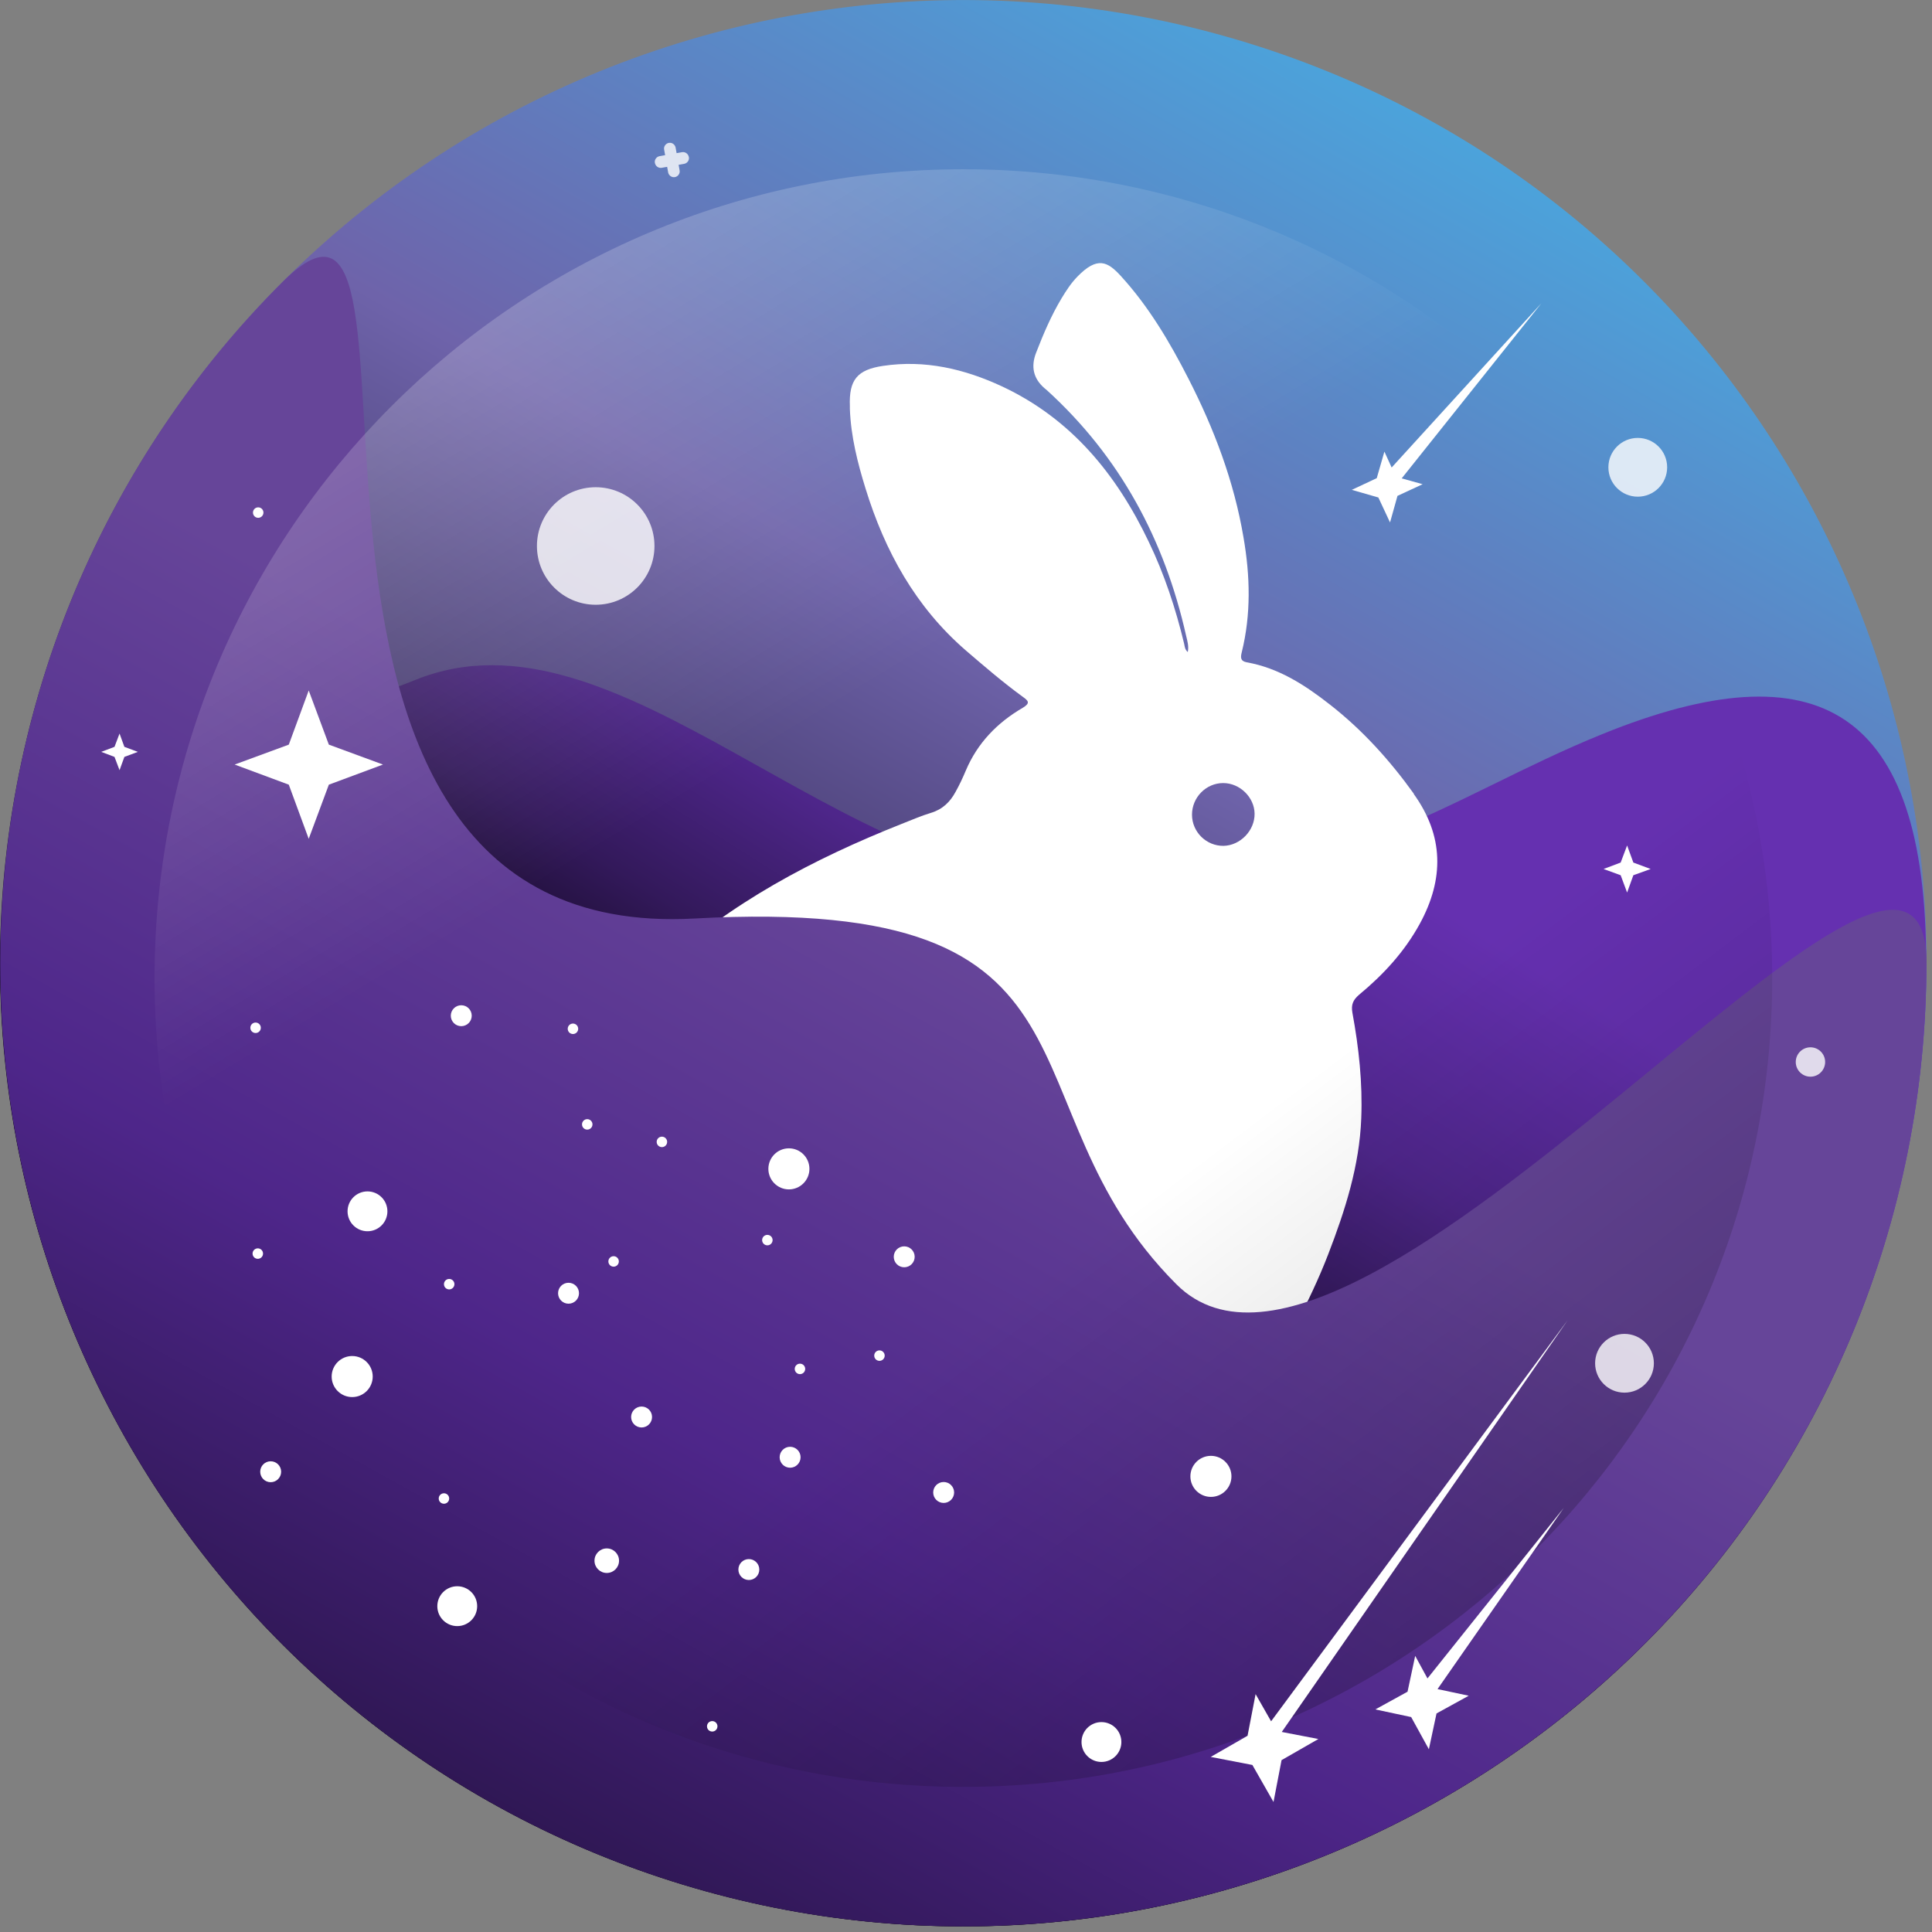 <svg viewBox="0 0 96 96" fill="none" xmlns="http://www.w3.org/2000/svg">
<rect x="0" y="0" width="96" height="96" fill="#808080" stroke="none"/>
<path d="M94.09 60.24C87.25 85.77 61.01 100.92 35.48 94.08C9.95 87.24 -5.2 61 1.64 35.47C4.93 23.21 12.95 12.76 23.94 6.41C34.93 0.07 47.99 -1.65 60.25 1.63C85.78 8.47 100.93 34.71 94.09 60.24Z" fill="url(#paint0_linear_7_113)"/>
<path d="M95.72 47.86C95.72 60.55 90.68 72.72 81.7 81.7C72.73 90.67 60.55 95.72 47.86 95.72C35.17 95.72 23 90.68 14.02 81.7C5.05 72.72 0.01 60.55 0.01 47.86C0.01 35.17 8.88 38.53 20.65 33.78C30.73 29.71 41.55 44.06 54.24 44.06C66.93 44.06 71.88 39.62 79.61 36.48C90.33 32.13 95.71 35.17 95.71 47.86H95.72Z" fill="url(#paint1_linear_7_113)"/>
<path d="M70.26 39.45C69.06 37.78 67.7 36.27 66.07 35C64.83 34.03 63.53 33.19 61.95 32.91C61.63 32.85 61.64 32.66 61.7 32.42C62.17 30.52 62.12 28.62 61.79 26.71C61.32 23.92 60.33 21.31 59.05 18.81C58.12 16.99 57.08 15.23 55.69 13.71C55.04 13 54.53 12.72 53.53 13.75C53.22 14.07 52.98 14.44 52.75 14.82C52.24 15.67 51.85 16.58 51.49 17.51C51.21 18.217 51.347 18.81 51.9 19.29C51.9 19.29 51.97 19.35 52.01 19.38C55.66 22.7 57.87 26.83 58.94 31.6C59 31.85 59.08 32.11 59.02 32.4C58.87 32.27 58.87 32.12 58.84 31.99C58.42 30.24 57.86 28.54 57.08 26.92C55.48 23.57 53.23 20.81 49.79 19.2C47.92 18.33 45.96 17.87 43.88 18.18C42.59 18.37 42.18 18.88 42.23 20.18C42.23 20.23 42.23 20.27 42.23 20.32C42.28 21.68 42.61 22.99 43.01 24.28C43.97 27.39 45.49 30.15 47.98 32.31C48.91 33.11 49.84 33.91 50.83 34.63C51.11 34.83 51.2 34.94 50.82 35.17C49.55 35.91 48.57 36.92 47.99 38.29C47.84 38.65 47.67 39.01 47.48 39.35C47.21 39.85 46.83 40.22 46.26 40.39C45.76 40.54 45.29 40.75 44.8 40.94C40.42 42.68 36.29 44.85 32.8 48.08C30.4 50.3 28.55 52.91 27.4 55.99C26.24 59.1 25.96 62.31 26.29 65.6C26.41 66.79 26.57 66.57 25.5 67.09C24.71 67.47 24.26 68.11 24.19 68.97C24.06 70.55 24.49 71.95 25.63 73.1C26.18 73.66 26.87 74.01 27.56 74.36C27.92 74.54 28.04 74.79 27.9 75.16C27.78 75.47 27.64 75.77 27.52 76.07C27.03 77.26 27.72 78.46 28.99 78.61C30.93 78.84 32.88 78.89 34.82 78.96C38.48 79.1 42.14 79.11 45.8 79.05C47.57 79.02 49.35 79 51.12 78.79C51.55 78.74 51.8 78.54 51.95 78.14C52.16 77.57 52.02 77.09 51.59 76.68C50.91 76.03 50.05 75.66 49.23 75.23C48.65 74.93 48.63 74.92 48.93 74.31C49.34 73.46 49.84 72.66 50.35 71.87C50.92 71 50.99 70.99 51.76 71.73C52.75 72.68 53.43 73.85 54.03 75.07C54.58 76.19 55.4 77.06 56.49 77.67C58.02 78.53 59.65 78.75 61.36 78.32C61.75 78.22 61.89 78 61.87 77.61C61.85 77.08 61.6 76.73 61.16 76.47C60.46 76.07 60.25 75.43 60.31 74.67C60.37 74.04 60.52 73.43 60.74 72.84C61.2 71.6 61.79 70.42 62.45 69.28C63.76 67.02 65.06 64.76 66 62.32C66.84 60.14 67.55 57.93 67.64 55.57C67.71 53.8 67.52 52.06 67.2 50.32C67.13 49.92 67.23 49.69 67.53 49.43C68.74 48.43 69.79 47.29 70.55 45.9C71.76 43.68 71.75 41.53 70.24 39.44L70.26 39.45ZM60.8 42.03C59.94 42.04 59.23 41.34 59.23 40.48C59.23 39.62 59.93 38.91 60.78 38.91C61.61 38.91 62.33 39.62 62.34 40.43C62.35 41.27 61.63 42.01 60.8 42.03Z" fill="white"/>
<path d="M95.72 47.86C95.72 60.55 90.68 72.72 81.7 81.7C72.73 90.67 60.55 95.72 47.86 95.72C35.17 95.72 23 90.68 14.02 81.7C5.05 72.72 0.01 60.55 0.01 47.86C0.01 35.17 5.05 22.99 14.03 14.02C23 5.05 10.29 46.97 34.51 45.64C56 44.46 49.48 54.85 58.46 63.82C67.44 72.79 95.73 35.16 95.73 47.85L95.72 47.86Z" fill="url(#paint2_linear_7_113)"/>
<path opacity="0.8" d="M29.6 30.05C31.213 30.05 32.52 28.743 32.52 27.13C32.52 25.517 31.213 24.21 29.6 24.21C27.987 24.21 26.68 25.517 26.68 27.13C26.68 28.743 27.987 30.05 29.6 30.05Z" fill="white"/>
<path opacity="0.8" d="M81.38 24.68C82.186 24.68 82.84 24.026 82.84 23.22C82.84 22.414 82.186 21.76 81.38 21.76C80.574 21.76 79.92 22.414 79.92 23.22C79.92 24.026 80.574 24.68 81.38 24.68Z" fill="white"/>
<path opacity="0.8" d="M33.9 7.56L33.62 7.61L33.57 7.33C33.54 7.18 33.39 7.07 33.24 7.1H33.23C33.08 7.13 32.97 7.28 33 7.43L33.05 7.71L32.77 7.76C32.62 7.79 32.51 7.94 32.54 8.09C32.57 8.26 32.72 8.36 32.87 8.34L33.15 8.29L33.2 8.57C33.23 8.72 33.38 8.83 33.53 8.8H33.54C33.69 8.77 33.8 8.62 33.77 8.47L33.72 8.19L34 8.14C34.15 8.11 34.26 7.96 34.23 7.81C34.2 7.64 34.05 7.54 33.9 7.56Z" fill="white"/>
<path opacity="0.8" d="M89.96 53.5C90.363 53.5 90.69 53.173 90.69 52.77C90.69 52.367 90.363 52.04 89.96 52.04C89.557 52.04 89.23 52.367 89.23 52.77C89.23 53.173 89.557 53.5 89.96 53.5Z" fill="white"/>
<path opacity="0.3" d="M47.87 88.79C70.066 88.79 88.06 70.796 88.06 48.6C88.06 26.404 70.066 8.41 47.87 8.41C25.674 8.41 7.68 26.404 7.68 48.6C7.68 70.796 25.674 88.79 47.87 88.79Z" fill="url(#paint3_linear_7_113)"/>
<path opacity="0.32" d="M47.87 88.79C70.066 88.79 88.06 70.796 88.06 48.6C88.06 26.404 70.066 8.41 47.87 8.41C25.674 8.41 7.68 26.404 7.68 48.6C7.68 70.796 25.674 88.79 47.87 88.79Z" fill="url(#paint4_linear_7_113)"/>
<path opacity="0.8" d="M80.72 69.2C81.526 69.2 82.18 68.546 82.18 67.74C82.18 66.934 81.526 66.28 80.72 66.28C79.914 66.28 79.26 66.934 79.26 67.74C79.26 68.546 79.914 69.2 80.72 69.2Z" fill="white"/>
<path d="M22.92 50.99C23.207 50.99 23.44 50.757 23.44 50.47C23.44 50.183 23.207 49.95 22.92 49.95C22.633 49.95 22.4 50.183 22.4 50.47C22.4 50.757 22.633 50.99 22.92 50.99Z" fill="white"/>
<path d="M44.93 62.97C45.217 62.97 45.45 62.737 45.45 62.45C45.45 62.163 45.217 61.93 44.93 61.93C44.643 61.93 44.41 62.163 44.41 62.45C44.41 62.737 44.643 62.97 44.93 62.97Z" fill="white"/>
<path d="M39.26 72.93C39.547 72.93 39.78 72.697 39.78 72.41C39.78 72.123 39.547 71.89 39.26 71.89C38.973 71.89 38.74 72.123 38.74 72.41C38.74 72.697 38.973 72.93 39.26 72.93Z" fill="white"/>
<path d="M28.25 64.78C28.537 64.78 28.77 64.547 28.77 64.26C28.77 63.973 28.537 63.74 28.25 63.74C27.963 63.74 27.73 63.973 27.73 64.26C27.73 64.547 27.963 64.78 28.25 64.78Z" fill="white"/>
<path d="M13.45 73.65C13.737 73.65 13.97 73.417 13.97 73.13C13.97 72.843 13.737 72.61 13.45 72.61C13.163 72.61 12.93 72.843 12.93 73.13C12.93 73.417 13.163 73.65 13.45 73.65Z" fill="white"/>
<path d="M22.72 80.8C23.267 80.8 23.71 80.357 23.71 79.81C23.71 79.263 23.267 78.82 22.72 78.82C22.173 78.82 21.73 79.263 21.73 79.81C21.73 80.357 22.173 80.8 22.72 80.8Z" fill="white"/>
<path d="M18.26 61.18C18.807 61.18 19.25 60.737 19.25 60.19C19.25 59.643 18.807 59.2 18.26 59.2C17.713 59.2 17.27 59.643 17.27 60.19C17.27 60.737 17.713 61.18 18.26 61.18Z" fill="white"/>
<path d="M54.73 87.55C55.277 87.55 55.72 87.107 55.72 86.56C55.72 86.013 55.277 85.57 54.73 85.57C54.183 85.57 53.74 86.013 53.74 86.56C53.74 87.107 54.183 87.55 54.73 87.55Z" fill="white"/>
<path d="M30.15 78.16C30.487 78.16 30.76 77.887 30.76 77.55C30.76 77.213 30.487 76.94 30.15 76.94C29.813 76.94 29.54 77.213 29.54 77.55C29.54 77.887 29.813 78.16 30.15 78.16Z" fill="white"/>
<path d="M22.06 74.72C22.203 74.72 22.32 74.604 22.32 74.46C22.32 74.316 22.203 74.2 22.06 74.2C21.916 74.2 21.8 74.316 21.8 74.46C21.8 74.604 21.916 74.72 22.06 74.72Z" fill="white"/>
<path d="M12.83 25.73C12.973 25.73 13.09 25.614 13.09 25.47C13.09 25.326 12.973 25.21 12.83 25.21C12.686 25.21 12.57 25.326 12.57 25.47C12.57 25.614 12.686 25.73 12.83 25.73Z" fill="white"/>
<path d="M12.7 51.33C12.844 51.33 12.96 51.214 12.96 51.07C12.96 50.926 12.844 50.81 12.7 50.81C12.556 50.81 12.44 50.926 12.44 51.07C12.44 51.214 12.556 51.33 12.7 51.33Z" fill="white"/>
<path d="M12.81 62.55C12.954 62.55 13.07 62.434 13.07 62.29C13.07 62.146 12.954 62.03 12.81 62.03C12.666 62.03 12.55 62.146 12.55 62.29C12.55 62.434 12.666 62.55 12.81 62.55Z" fill="white"/>
<path d="M35.39 86.04C35.534 86.04 35.65 85.924 35.65 85.78C35.65 85.636 35.534 85.52 35.39 85.52C35.246 85.52 35.13 85.636 35.13 85.78C35.13 85.924 35.246 86.04 35.39 86.04Z" fill="white"/>
<path d="M30.49 62.94C30.634 62.94 30.75 62.824 30.75 62.68C30.75 62.536 30.634 62.42 30.49 62.42C30.346 62.42 30.23 62.536 30.23 62.68C30.23 62.824 30.346 62.94 30.49 62.94Z" fill="white"/>
<path d="M28.47 51.38C28.614 51.38 28.73 51.264 28.73 51.12C28.73 50.976 28.614 50.86 28.47 50.86C28.326 50.86 28.21 50.976 28.21 51.12C28.21 51.264 28.326 51.38 28.47 51.38Z" fill="white"/>
<path d="M22.32 64.07C22.463 64.07 22.58 63.954 22.58 63.81C22.58 63.666 22.463 63.55 22.32 63.55C22.176 63.55 22.06 63.666 22.06 63.81C22.06 63.954 22.176 64.07 22.32 64.07Z" fill="white"/>
<path d="M39.75 68.28C39.894 68.28 40.01 68.164 40.01 68.02C40.01 67.876 39.894 67.76 39.75 67.76C39.606 67.76 39.49 67.876 39.49 68.02C39.49 68.164 39.606 68.28 39.75 68.28Z" fill="white"/>
<path d="M29.18 56.13C29.323 56.13 29.44 56.014 29.44 55.87C29.44 55.726 29.323 55.61 29.18 55.61C29.036 55.61 28.92 55.726 28.92 55.87C28.92 56.014 29.036 56.13 29.18 56.13Z" fill="white"/>
<path d="M38.13 61.88C38.274 61.88 38.39 61.764 38.39 61.62C38.39 61.476 38.274 61.36 38.13 61.36C37.986 61.36 37.87 61.476 37.87 61.62C37.87 61.764 37.986 61.88 38.13 61.88Z" fill="white"/>
<path d="M32.89 57C33.034 57 33.15 56.884 33.15 56.74C33.15 56.596 33.034 56.48 32.89 56.48C32.746 56.48 32.63 56.596 32.63 56.74C32.63 56.884 32.746 57 32.89 57Z" fill="white"/>
<path d="M43.7 67.62C43.843 67.62 43.96 67.504 43.96 67.36C43.96 67.216 43.843 67.1 43.7 67.1C43.556 67.1 43.44 67.216 43.44 67.36C43.44 67.504 43.556 67.62 43.7 67.62Z" fill="white"/>
<path d="M46.89 74.68C47.177 74.68 47.41 74.447 47.41 74.16C47.41 73.873 47.177 73.64 46.89 73.64C46.603 73.64 46.37 73.873 46.37 74.16C46.37 74.447 46.603 74.68 46.89 74.68Z" fill="white"/>
<path d="M31.88 70.93C32.167 70.93 32.4 70.697 32.4 70.41C32.4 70.123 32.167 69.89 31.88 69.89C31.593 69.89 31.36 70.123 31.36 70.41C31.36 70.697 31.593 70.93 31.88 70.93Z" fill="white"/>
<path d="M37.21 78.51C37.497 78.51 37.73 78.277 37.73 77.99C37.73 77.703 37.497 77.47 37.21 77.47C36.923 77.47 36.69 77.703 36.69 77.99C36.69 78.277 36.923 78.51 37.21 78.51Z" fill="white"/>
<path d="M17.5 69.42C18.063 69.42 18.52 68.963 18.52 68.4C18.52 67.837 18.063 67.38 17.5 67.38C16.937 67.38 16.48 67.837 16.48 68.4C16.48 68.963 16.937 69.42 17.5 69.42Z" fill="white"/>
<path d="M60.17 74.38C60.733 74.38 61.19 73.923 61.19 73.36C61.19 72.797 60.733 72.34 60.17 72.34C59.607 72.34 59.15 72.797 59.15 73.36C59.15 73.923 59.607 74.38 60.17 74.38Z" fill="white"/>
<path d="M39.2 59.1C39.763 59.1 40.22 58.643 40.22 58.08C40.22 57.517 39.763 57.06 39.2 57.06C38.637 57.06 38.18 57.517 38.18 58.08C38.18 58.643 38.637 59.1 39.2 59.1Z" fill="white"/>
<path d="M62.23 87.7L63.28 89.54L63.68 87.46L65.51 86.41L63.69 86.06L77.89 65.61L63.16 85.53L62.39 84.18L61.99 86.25L60.16 87.3L62.23 87.7Z" fill="white"/>
<path d="M70.32 82.28L69.94 84.06L68.34 84.94L70.12 85.32L71 86.92L71.38 85.14L72.98 84.26L71.43 83.93L77.7 74.93L70.93 83.4L70.32 82.28Z" fill="white"/>
<path d="M80.85 44.35L81.16 43.49L82.02 43.18L81.16 42.86L80.85 42.01L80.53 42.86L79.68 43.18L80.53 43.49L80.85 44.35Z" fill="white"/>
<path d="M15.34 41.68L16.34 38.99L19.03 37.99L16.34 37L15.34 34.31L14.35 37L11.66 37.99L14.35 38.99L15.34 41.68Z" fill="white"/>
<path d="M5.94 36.45L5.69 37.11L5.03 37.36L5.69 37.61L5.94 38.27L6.18 37.61L6.85 37.36L6.18 37.11L5.94 36.45Z" fill="white"/>
<path d="M76.59 15.07L69.15 23.23L68.79 22.44L68.41 23.76L67.17 24.34L68.49 24.72L69.07 25.96L69.44 24.64L70.69 24.06L69.65 23.77L76.59 15.07Z" fill="white"/>
<defs>
<linearGradient id="paint0_linear_7_113" x1="73" y1="3.97" x2="36.13" y2="68.36" gradientUnits="userSpaceOnUse">
<stop stop-color="#49A8DF"/>
<stop offset="0.49" stop-color="#6E63AA"/>
<stop offset="1" stop-color="#170B28"/>
</linearGradient>
<linearGradient id="paint1_linear_7_113" x1="57.99" y1="36.51" x2="42.61" y2="60.91" gradientUnits="userSpaceOnUse">
<stop stop-color="#6530B0"/>
<stop offset="0.42" stop-color="#4E268A"/>
<stop offset="0.7" stop-color="#33195B"/>
<stop offset="1" stop-color="#0F071A"/>
</linearGradient>
<linearGradient id="paint2_linear_7_113" x1="48.12" y1="47.39" x2="16.29" y2="104.83" gradientUnits="userSpaceOnUse">
<stop stop-color="#664599"/>
<stop offset="0.42" stop-color="#4E268A"/>
<stop offset="0.7" stop-color="#33195B"/>
<stop offset="1" stop-color="#170B28"/>
</linearGradient>
<linearGradient id="paint3_linear_7_113" x1="81.33" y1="92.94" x2="56.43" y2="59.95" gradientUnits="userSpaceOnUse">
<stop/>
<stop offset="1" stop-opacity="0"/>
</linearGradient>
<linearGradient id="paint4_linear_7_113" x1="19.35" y1="1.36" x2="40.2" y2="35.9" gradientUnits="userSpaceOnUse">
<stop stop-color="white"/>
<stop offset="1" stop-color="white" stop-opacity="0"/>
</linearGradient>
</defs>
</svg>
